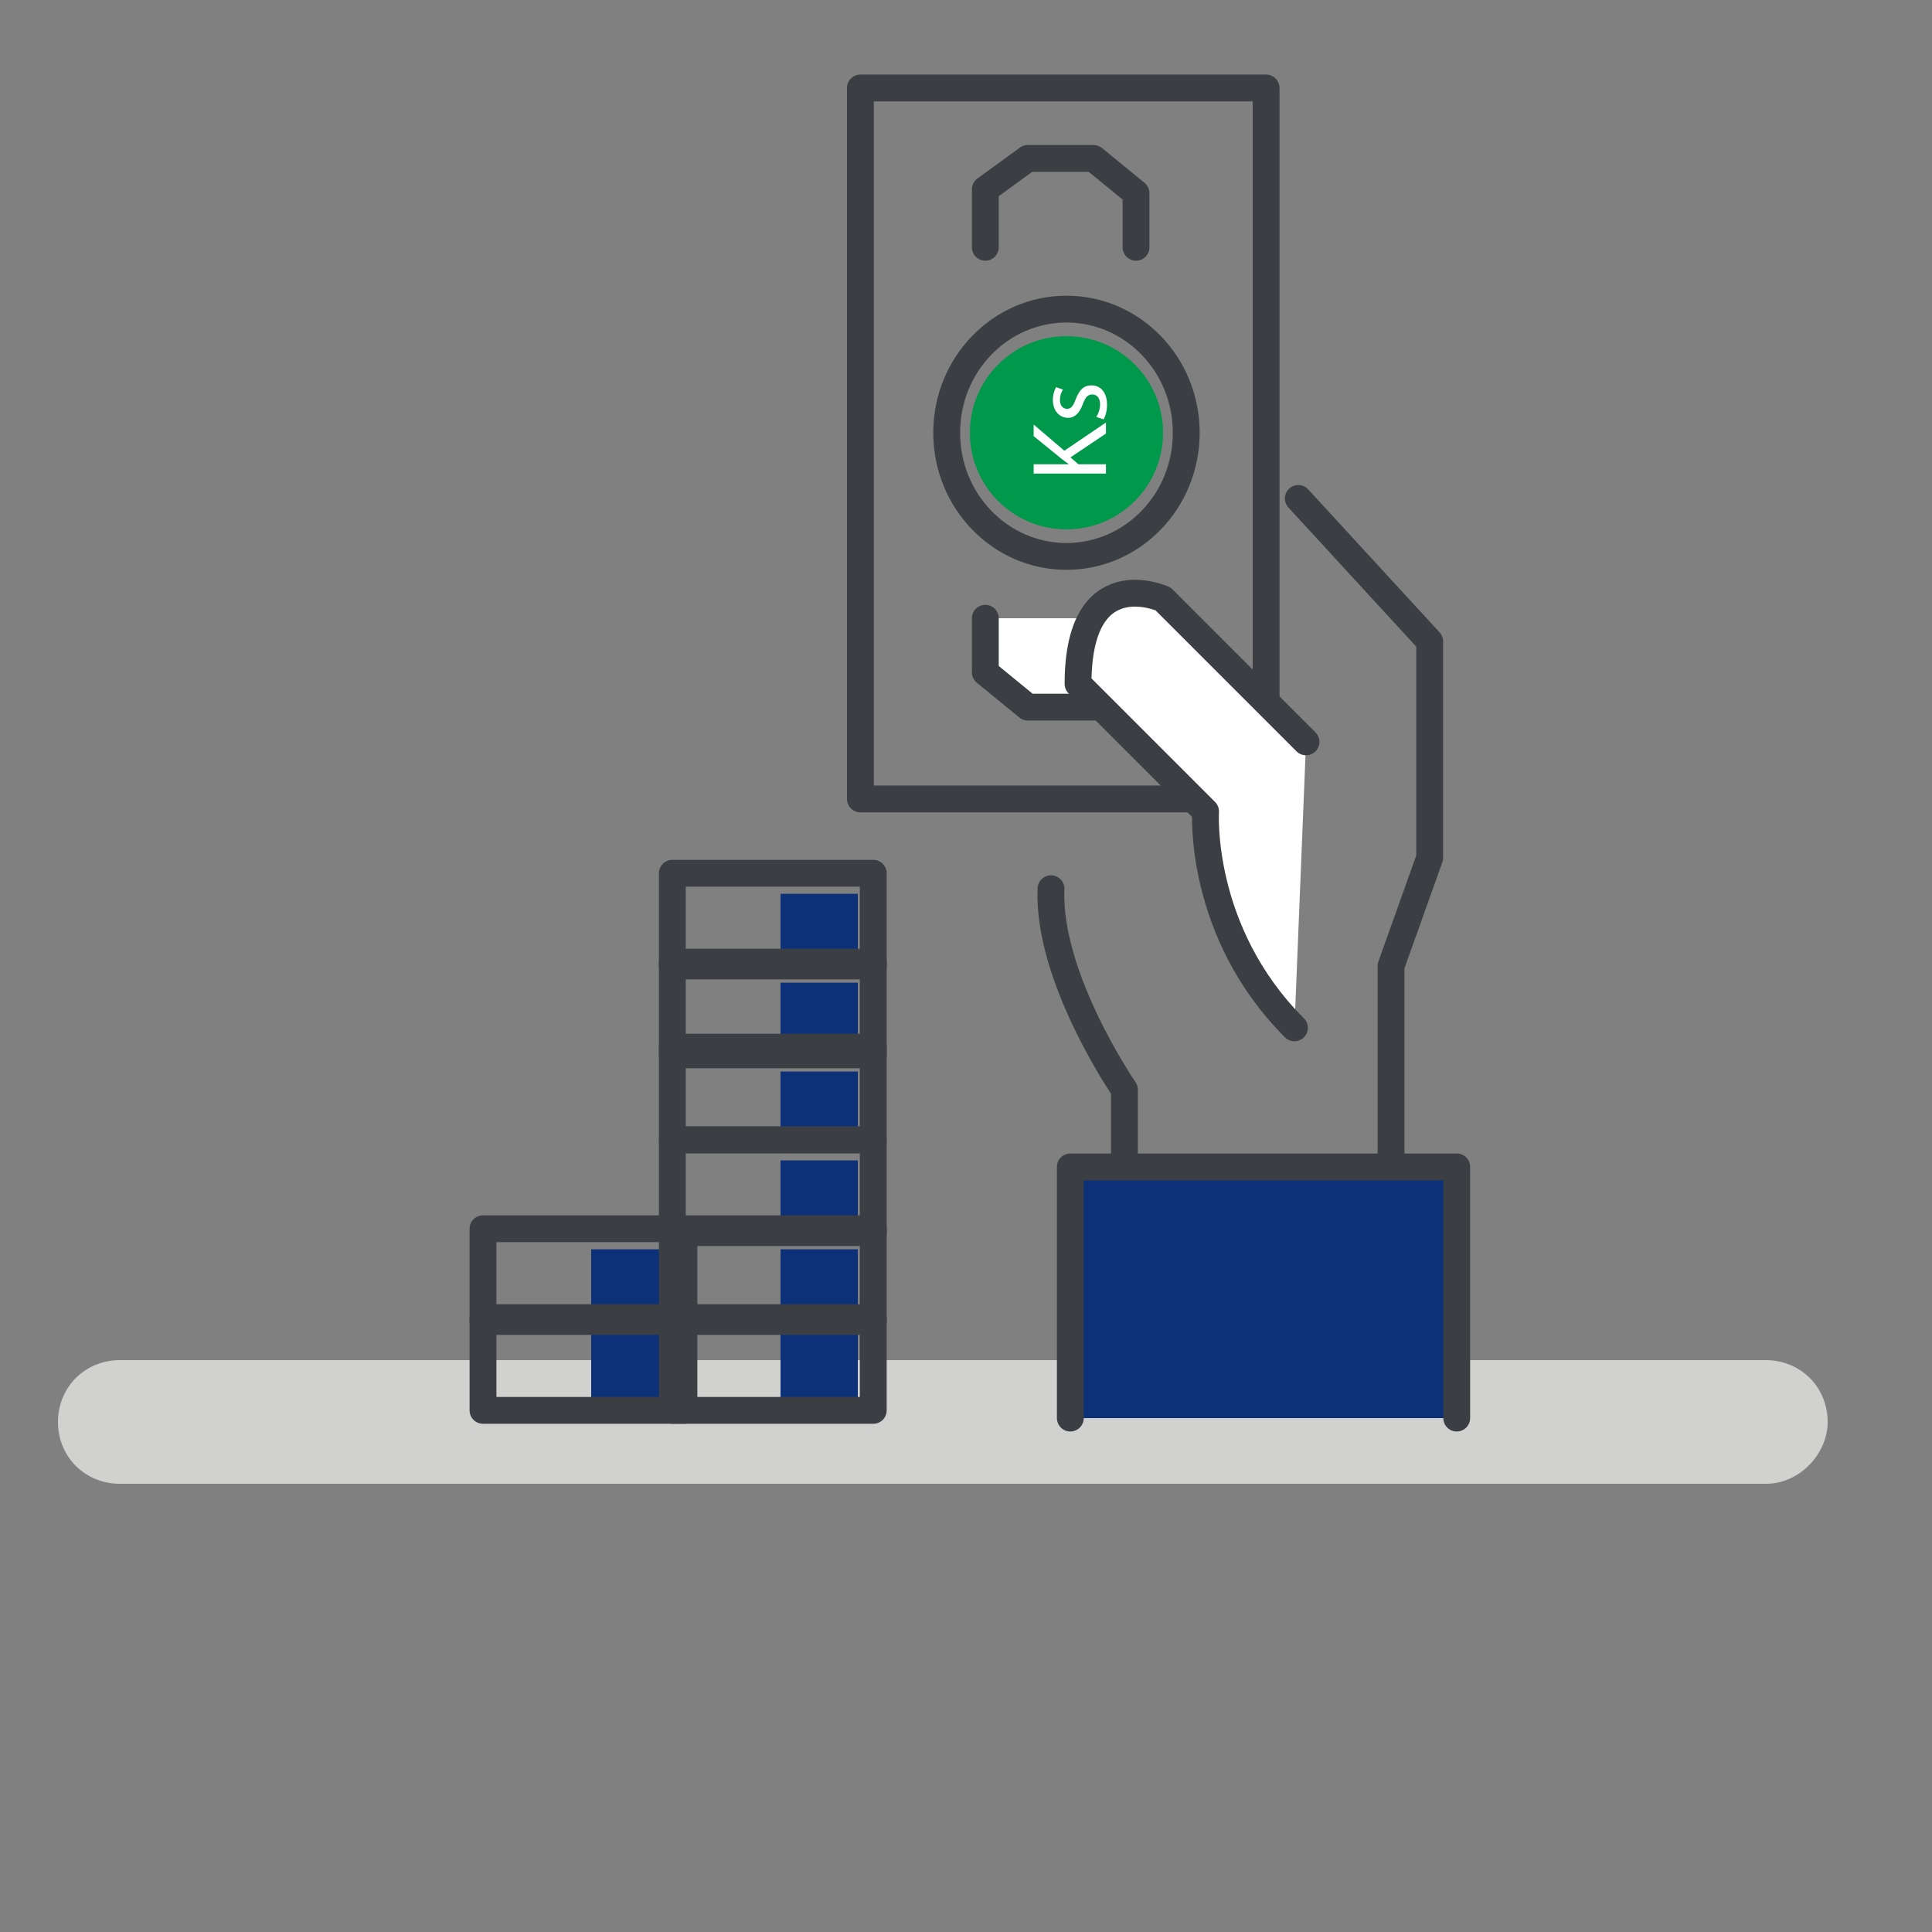 <?xml version="1.0" encoding="utf-8"?>
<!-- Generator: Adobe Illustrator 16.0.0, SVG Export Plug-In . SVG Version: 6.00 Build 0)  -->
<!DOCTYPE svg PUBLIC "-//W3C//DTD SVG 1.1//EN" "http://www.w3.org/Graphics/SVG/1.1/DTD/svg11.dtd">
<svg version="1.1" id="Layer_1" xmlns="http://www.w3.org/2000/svg" xmlns:xlink="http://www.w3.org/1999/xlink" x="0px" y="0px"
	 width="216px" height="216px" viewBox="0 0 216 216" enable-background="new 0 0 216 216" xml:space="preserve">
<rect x="0" y="0" width="216" height="216" fill="#808080" stroke="none"/>
<path fill="#0D3178" d="M87.264,99.928h8.64v8.641h-8.64V99.928z"/>
<path fill="#D1D1D0" d="M197.424,165.889H13.392c-3.888,0-6.912-3.021-6.912-6.912c0-3.889,3.024-6.912,6.912-6.912h184.032
	c3.889,0,6.912,3.023,6.912,6.912C204.336,162.432,201.313,165.889,197.424,165.889z"/>
<path fill="#0D3178" d="M87.264,109.864h8.64v8.64h-8.64V109.864z"/>
<path fill="#0D3178" d="M87.264,119.8h8.64v8.64h-8.64V119.8z"/>
<path fill="#0D3178" d="M87.264,129.736h8.64v8.64h-8.64V129.736z"/>
<path fill="#0D3178" d="M87.264,139.672h8.64v8.641h-8.64V139.672z"/>
<path fill="#0D3178" d="M87.264,149.176h8.64v7.344h-8.64V149.176z"/>
<path fill="#0D3178" d="M66.096,139.672h8.64v8.641h-8.64V139.672z"/>
<path fill="#0D3178" d="M66.096,149.176h8.64v7.344h-8.64V149.176z"/>
<path fill="none" stroke="#3B3E43" stroke-width="3" stroke-linecap="round" stroke-linejoin="round" stroke-miterlimit="10" d="
	M96.193,89.325V9.836h45.36v79.488L96.193,89.325L96.193,89.325z M145.152,55.728l14.688,15.984v24.192L155.52,108v22.896h-29.808
	v-9.072c0,0-8.64-12.528-8.208-22.464"/>
<path fill="#FFFFFF" stroke="#3B3E43" stroke-width="3" stroke-linecap="round" stroke-linejoin="round" stroke-miterlimit="10" d="
	M110.16,69.12v6.048l4.752,3.888h7.344l4.752-3.456v-6.48"/>
<path fill="#FFFFFF" stroke="#3B3E43" stroke-width="3" stroke-linecap="round" stroke-linejoin="round" stroke-miterlimit="10" d="
	M146.016,82.944L130.032,66.96c0,0-9.505-4.32-9.505,9.504l14.257,14.256c0,0-0.864,13.392,9.937,24.192"/>
<path fill="#0D3178" stroke="#3B3E43" stroke-width="3" stroke-linecap="round" stroke-linejoin="round" stroke-miterlimit="10" d="
	M119.664,158.544v-28.08h43.199v28.08"/>
<path fill="none" stroke="#3B3E43" stroke-width="3" stroke-linecap="round" stroke-linejoin="round" stroke-miterlimit="10" d="
	M127.008,27.648V21.6l-4.752-3.888h-7.344l-4.752,3.456v6.48"/>
<ellipse fill="none" stroke="#3B3E43" stroke-width="3" stroke-linecap="round" stroke-linejoin="round" stroke-miterlimit="10" cx="119.232" cy="48.384" rx="13.392" ry="13.824"/>
<ellipse fill="#00984A" cx="119.232" cy="48.384" rx="10.8" ry="10.8"/>
<path fill="none" stroke="#3B3E43" stroke-width="3" stroke-linecap="round" stroke-linejoin="round" stroke-miterlimit="10" d="
	M75.168,97.632h22.464V108H75.168V97.632z"/>
<path fill="none" stroke="#3B3E43" stroke-width="3" stroke-linecap="round" stroke-linejoin="round" stroke-miterlimit="10" d="
	M75.168,107.568h22.464v10.368H75.168V107.568z"/>
<path fill="none" stroke="#3B3E43" stroke-width="3" stroke-linecap="round" stroke-linejoin="round" stroke-miterlimit="10" d="
	M75.168,117.072h22.464v10.367H75.168V117.072z"/>
<path fill="none" stroke="#3B3E43" stroke-width="3" stroke-linecap="round" stroke-linejoin="round" stroke-miterlimit="10" d="
	M75.168,127.439h22.464v10.369H75.168V127.439z"/>
<path fill="none" stroke="#3B3E43" stroke-width="3" stroke-linecap="round" stroke-linejoin="round" stroke-miterlimit="10" d="
	M75.168,137.376h22.464v10.368H75.168V137.376z"/>
<path fill="none" stroke="#3B3E43" stroke-width="3" stroke-linecap="round" stroke-linejoin="round" stroke-miterlimit="10" d="
	M75.168,147.313h22.464v10.367H75.168V147.313z"/>
<path fill="none" stroke="#3B3E43" stroke-width="3" stroke-linecap="round" stroke-linejoin="round" stroke-miterlimit="10" d="
	M54,137.376h22.464v10.368H54V137.376z"/>
<path fill="none" stroke="#3B3E43" stroke-width="3" stroke-linecap="round" stroke-linejoin="round" stroke-miterlimit="10" d="
	M54,147.313h22.464v10.367H54V147.313z"/>
<g enable-background="new    ">
	<path fill="#FFFFFF" d="M115.564,52.945v-1.043h3.897v-0.036c-0.313-0.216-0.601-0.432-0.862-0.636l-3.035-2.471v-1.295
		l3.432,2.926l4.652-3.154v1.235l-3.969,2.663l0.887,0.768h3.082v1.043H115.564z"/>
	<path fill="#FFFFFF" d="M122.57,46.622c0.203-0.312,0.42-0.864,0.42-1.392c0-0.768-0.385-1.127-0.864-1.127
		c-0.504,0-0.778,0.3-1.067,1.079c-0.371,1.043-0.947,1.535-1.643,1.535c-0.936,0-1.703-0.755-1.703-2.003
		c0-0.587,0.168-1.104,0.359-1.427l0.768,0.264c-0.145,0.228-0.336,0.647-0.336,1.187c0,0.624,0.359,0.972,0.792,0.972
		c0.479,0,0.695-0.348,0.983-1.104c0.384-1.007,0.888-1.523,1.75-1.523c1.021,0,1.74,0.792,1.74,2.171
		c0,0.635-0.156,1.223-0.396,1.631L122.57,46.622z"/>
</g>
</svg>
